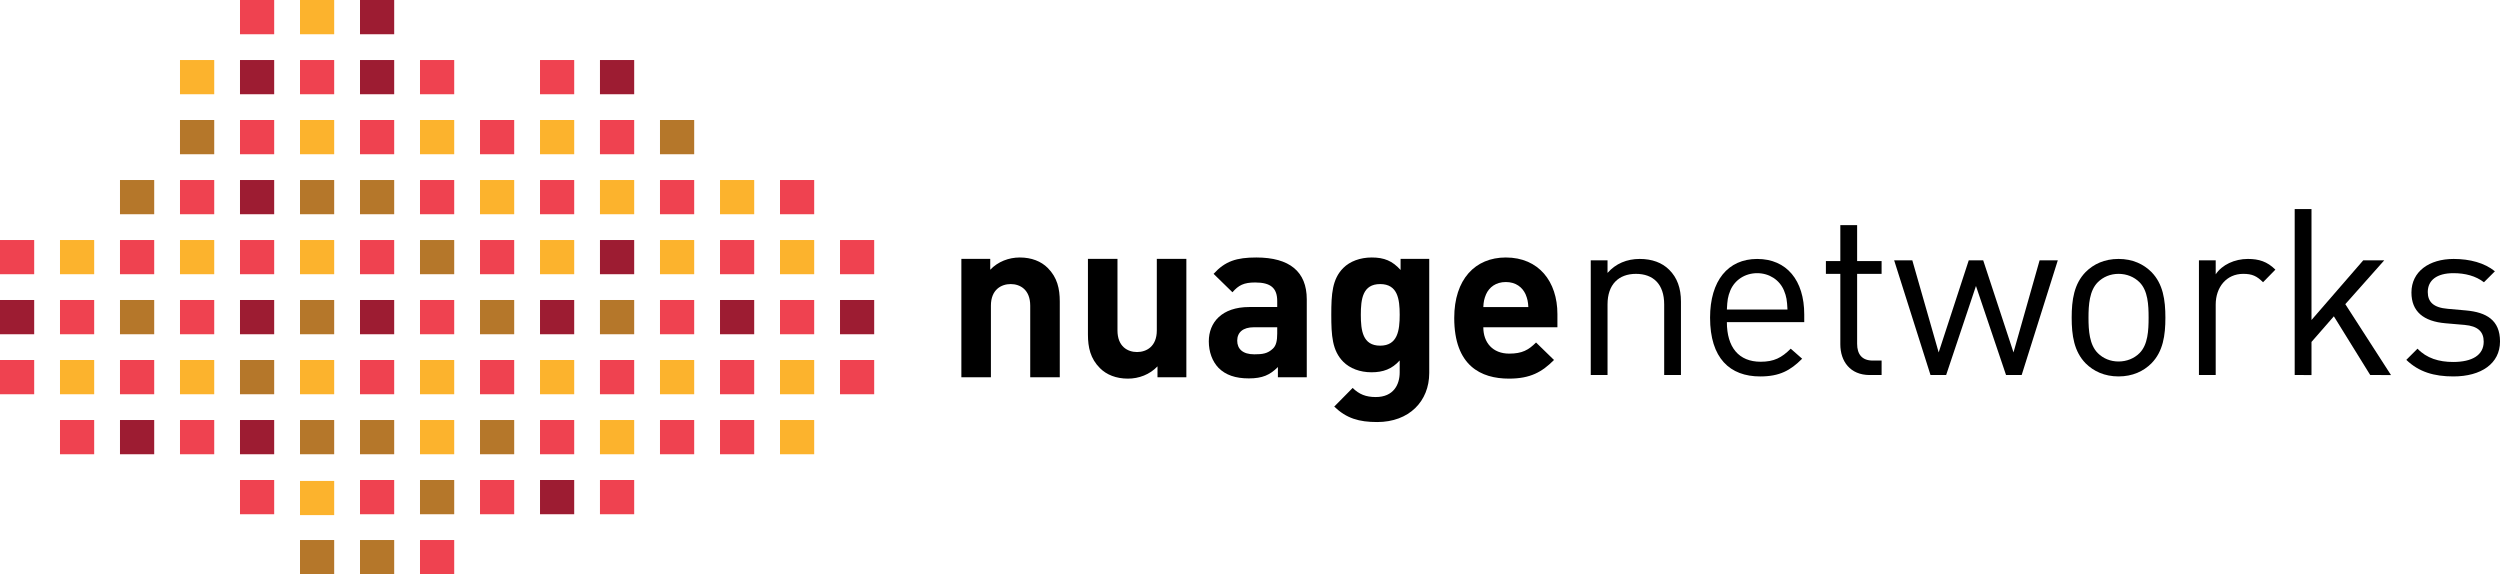 <?xml version="1.0" encoding="windows-1252"?>
<!DOCTYPE svg PUBLIC "-//W3C//DTD SVG 1.1//EN" "http://www.w3.org/Graphics/SVG/1.1/DTD/svg11.dtd">
<svg version="1.1" id="CMYK" xmlns="http://www.w3.org/2000/svg" xmlns:xlink="http://www.w3.org/1999/xlink" x="0px" y="0px" viewBox="0 0 308.647 70.895" style="enable-background:new 0 0 308.647 70.895;" xml:space="preserve">
<g>
  <g>
    <g>
      <rect x="37.038" y="0" style="fill:#FCB32D;" width="4.22" height="4.228"/>
      <rect x="29.629" y="0" style="fill:#EF4250;" width="4.221" height="4.228"/>
      <rect x="37.038" y="7.411" style="fill:#EF4250;" width="4.22" height="4.224"/>
      <rect x="29.629" y="7.411" style="fill:#9D1C32;" width="4.221" height="4.224"/>
      <rect x="51.852" y="14.815" style="fill:#FCB32D;" width="4.224" height="4.227"/>
      <rect x="44.445" y="22.225" style="fill:#B5772A;" width="4.221" height="4.224"/>
      <rect x="44.445" y="14.815" style="fill:#EF4250;" width="4.221" height="4.227"/>
      <rect x="51.852" y="7.411" style="fill:#EF4250;" width="4.224" height="4.224"/>
      <rect x="44.445" y="7.411" style="fill:#9D1C32;" width="4.221" height="4.224"/>
      <rect x="66.669" y="14.815" style="fill:#FCB32D;" width="4.221" height="4.227"/>
      <rect x="81.481" y="14.815" style="fill:#B5772A;" width="4.223" height="4.227"/>
      <rect x="59.261" y="14.815" style="fill:#EF4250;" width="4.221" height="4.227"/>
      <rect x="66.669" y="7.411" style="fill:#EF4250;" width="4.221" height="4.224"/>
      <rect x="44.445" y="0" style="fill:#9D1C32;" width="4.221" height="4.228"/>
      <rect x="37.038" y="14.815" style="fill:#FCB32D;" width="4.22" height="4.227"/>
      <rect x="22.221" y="7.411" style="fill:#FCB32D;" width="4.227" height="4.224"/>
      <rect x="29.629" y="14.815" style="fill:#EF4250;" width="4.221" height="4.227"/>
      <rect x="37.038" y="22.225" style="fill:#B5772A;" width="4.22" height="4.224"/>
      <rect x="22.221" y="14.815" style="fill:#B5772A;" width="4.227" height="4.227"/>
      <rect x="29.629" y="22.225" style="fill:#9D1C32;" width="4.221" height="4.224"/>
      <rect x="51.852" y="29.633" style="fill:#B5772A;" width="4.224" height="4.221"/>
      <rect x="44.445" y="29.633" style="fill:#EF4250;" width="4.221" height="4.221"/>
      <rect x="51.852" y="22.225" style="fill:#EF4250;" width="4.224" height="4.224"/>
      <rect x="44.445" y="66.67" style="fill:#B5772A;" width="4.221" height="4.225"/>
      <rect x="37.038" y="66.67" style="fill:#B5772A;" width="4.22" height="4.225"/>
      <rect x="51.852" y="66.67" style="fill:#EF4250;" width="4.224" height="4.225"/>
      <rect x="59.261" y="59.26" style="fill:#EF4250;" width="4.221" height="4.227"/>
      <rect x="37.038" y="29.633" style="fill:#FCB32D;" width="4.22" height="4.221"/>
      <rect x="37.038" y="59.375" style="fill:#FCB32D;" width="4.22" height="4.22"/>
      <rect x="29.629" y="29.633" style="fill:#EF4250;" width="4.221" height="4.221"/>
      <rect x="37.038" y="37.037" style="fill:#B5772A;" width="4.22" height="4.229"/>
      <rect x="29.629" y="37.037" style="fill:#9D1C32;" width="4.221" height="4.229"/>
      <rect x="51.852" y="44.445" style="fill:#FCB32D;" width="4.224" height="4.228"/>
      <rect x="44.445" y="51.854" style="fill:#B5772A;" width="4.221" height="4.227"/>
      <rect x="44.445" y="44.445" style="fill:#EF4250;" width="4.221" height="4.228"/>
      <rect x="51.852" y="37.037" style="fill:#EF4250;" width="4.224" height="4.229"/>
      <rect x="44.445" y="37.037" style="fill:#9D1C32;" width="4.221" height="4.229"/>
      <rect x="37.038" y="44.445" style="fill:#FCB32D;" width="4.22" height="4.228"/>
      <rect x="29.629" y="44.445" style="fill:#B5772A;" width="4.221" height="4.228"/>
      <rect x="14.813" y="22.225" style="fill:#B5772A;" width="4.225" height="4.224"/>
      <rect x="22.221" y="29.633" style="fill:#FCB32D;" width="4.227" height="4.221"/>
      <rect x="29.629" y="59.26" style="fill:#EF4250;" width="4.221" height="4.227"/>
      <rect x="14.813" y="29.633" style="fill:#EF4250;" width="4.225" height="4.221"/>
      <rect x="22.221" y="22.225" style="fill:#EF4250;" width="4.227" height="4.224"/>
      <rect x="7.406" y="29.633" style="fill:#FCB32D;" width="4.221" height="4.221"/>
      <rect x="0" y="29.633" style="fill:#EF4250;" width="4.221" height="4.221"/>
      <rect x="7.406" y="37.037" style="fill:#EF4250;" width="4.221" height="4.229"/>
      <rect x="0" y="37.037" style="fill:#9D1C32;" width="4.221" height="4.229"/>
      <rect x="22.221" y="44.445" style="fill:#FCB32D;" width="4.227" height="4.228"/>
      <rect x="14.813" y="44.445" style="fill:#EF4250;" width="4.225" height="4.228"/>
      <rect x="22.221" y="37.037" style="fill:#EF4250;" width="4.227" height="4.229"/>
      <rect x="22.221" y="51.854" style="fill:#EF4250;" width="4.227" height="4.227"/>
      <rect x="14.813" y="37.037" style="fill:#B5772A;" width="4.225" height="4.229"/>
      <rect x="7.406" y="51.854" style="fill:#EF4250;" width="4.221" height="4.227"/>
      <rect x="14.813" y="51.854" style="fill:#9D1C32;" width="4.225" height="4.227"/>
      <rect x="7.406" y="44.445" style="fill:#FCB32D;" width="4.221" height="4.228"/>
      <rect x="0" y="44.445" style="fill:#EF4250;" width="4.221" height="4.228"/>
      <rect x="74.071" y="7.411" style="fill:#9D1C32;" width="4.225" height="4.224"/>
      <rect x="74.071" y="14.815" style="fill:#EF4250;" width="4.225" height="4.227"/>
      <rect x="74.071" y="51.854" style="fill:#FCB32D;" width="4.225" height="4.227"/>
      <rect x="59.261" y="51.854" style="fill:#B5772A;" width="4.221" height="4.227"/>
      <rect x="74.071" y="59.26" style="fill:#EF4250;" width="4.225" height="4.227"/>
      <rect x="66.669" y="59.26" style="fill:#9D1C32;" width="4.221" height="4.227"/>
      <rect x="66.669" y="51.854" style="fill:#EF4250;" width="4.221" height="4.227"/>
      <rect x="81.481" y="51.854" style="fill:#EF4250;" width="4.223" height="4.227"/>
      <rect x="103.707" y="29.633" style="fill:#EF4250;" width="4.22" height="4.221"/>
      <rect x="96.298" y="29.633" style="fill:#FCB32D;" width="4.221" height="4.221"/>
      <rect x="88.892" y="29.633" style="fill:#EF4250;" width="4.221" height="4.221"/>
      <rect x="96.298" y="37.037" style="fill:#EF4250;" width="4.221" height="4.229"/>
      <rect x="88.892" y="37.037" style="fill:#9D1C32;" width="4.221" height="4.229"/>
      <rect x="59.261" y="44.445" style="fill:#EF4250;" width="4.221" height="4.228"/>
      <rect x="103.707" y="37.037" style="fill:#9D1C32;" width="4.22" height="4.229"/>
      <rect x="66.669" y="44.445" style="fill:#FCB32D;" width="4.221" height="4.228"/>
      <rect x="74.071" y="44.445" style="fill:#EF4250;" width="4.225" height="4.228"/>
      <rect x="81.481" y="29.633" style="fill:#FCB32D;" width="4.223" height="4.221"/>
      <rect x="74.071" y="29.633" style="fill:#9D1C32;" width="4.225" height="4.221"/>
      <rect x="66.669" y="29.633" style="fill:#FCB32D;" width="4.221" height="4.221"/>
      <rect x="59.261" y="29.633" style="fill:#EF4250;" width="4.221" height="4.221"/>
      <rect x="66.669" y="37.037" style="fill:#9D1C32;" width="4.221" height="4.229"/>
      <rect x="59.261" y="37.037" style="fill:#B5772A;" width="4.221" height="4.229"/>
      <rect x="81.481" y="44.445" style="fill:#FCB32D;" width="4.223" height="4.228"/>
      <rect x="88.892" y="44.445" style="fill:#EF4250;" width="4.221" height="4.228"/>
      <rect x="81.481" y="37.037" style="fill:#EF4250;" width="4.223" height="4.229"/>
      <rect x="74.071" y="37.037" style="fill:#B5772A;" width="4.225" height="4.229"/>
      <rect x="96.298" y="44.445" style="fill:#FCB32D;" width="4.221" height="4.228"/>
      <rect x="103.707" y="44.445" style="fill:#EF4250;" width="4.22" height="4.228"/>
      <rect x="59.261" y="22.225" style="fill:#FCB32D;" width="4.221" height="4.224"/>
      <rect x="66.669" y="22.225" style="fill:#EF4250;" width="4.221" height="4.224"/>
      <rect x="74.071" y="22.225" style="fill:#FCB32D;" width="4.225" height="4.224"/>
      <rect x="81.481" y="22.225" style="fill:#EF4250;" width="4.223" height="4.224"/>
      <rect x="88.892" y="22.225" style="fill:#FCB32D;" width="4.221" height="4.224"/>
      <rect x="96.298" y="22.225" style="fill:#EF4250;" width="4.221" height="4.224"/>
      <rect x="88.892" y="51.854" style="fill:#EF4250;" width="4.221" height="4.227"/>
      <rect x="96.298" y="51.854" style="fill:#FCB32D;" width="4.221" height="4.227"/>
      <rect x="37.038" y="51.854" style="fill:#B5772A;" width="4.22" height="4.227"/>
      <rect x="29.629" y="51.854" style="fill:#9D1C32;" width="4.221" height="4.227"/>
      <rect x="51.852" y="59.26" style="fill:#B5772A;" width="4.224" height="4.227"/>
      <rect x="44.445" y="59.26" style="fill:#EF4250;" width="4.221" height="4.227"/>
      <rect x="51.852" y="51.854" style="fill:#FCB32D;" width="4.224" height="4.227"/>
    </g>
  </g>
  <g>
    <g>
      <g>
        <g>
          <g>
            <g>
              <path d="M127.19,46.577v-8.84c0-1.992-1.262-2.666-2.412-2.666c-1.151,0-2.441,0.674-2.441,2.666v8.84h-3.648v-14.62h3.564                 v1.347c0.954-1.01,2.3-1.515,3.647-1.515c1.459,0,2.638,0.477,3.452,1.29c1.177,1.179,1.487,2.554,1.487,4.154v9.345H127.19z                 "/>
              <path d="M142.902,46.577v-1.348c-0.954,1.011-2.301,1.516-3.648,1.516c-1.46,0-2.637-0.478-3.452-1.291                 c-1.18-1.178-1.487-2.554-1.487-4.151v-9.346h3.647v8.839c0,1.994,1.264,2.666,2.415,2.666c1.15,0,2.441-0.672,2.441-2.666                 v-8.839h3.648v14.62H142.902z"/>
              <path d="M157.768,46.577v-1.263c-0.981,0.983-1.908,1.403-3.591,1.403c-1.656,0-2.862-0.42-3.731-1.291                 c-0.787-0.813-1.208-1.992-1.208-3.283c0-2.33,1.601-4.237,4.995-4.237h3.451v-0.73c0-1.6-0.786-2.301-2.722-2.301                 c-1.402,0-2.048,0.338-2.805,1.208l-2.33-2.273c1.432-1.571,2.835-2.02,5.276-2.02c4.098,0,6.229,1.739,6.229,5.164v9.625                 H157.768z M157.684,40.404h-2.89c-1.319,0-2.048,0.616-2.048,1.655c0,1.01,0.673,1.685,2.105,1.685                 c1.009,0,1.655-0.086,2.3-0.702c0.393-0.366,0.533-0.956,0.533-1.854V40.404z"/>
              <path d="M170.028,52.105c-2.244,0-3.787-0.449-5.305-1.907l2.273-2.303c0.812,0.786,1.627,1.123,2.861,1.123                 c2.189,0,2.947-1.544,2.947-3.031v-1.486c-0.955,1.066-2.049,1.46-3.48,1.46c-1.43,0-2.664-0.478-3.479-1.292                 c-1.375-1.375-1.486-3.255-1.486-5.808c0-2.555,0.111-4.408,1.486-5.783c0.814-0.813,2.076-1.29,3.508-1.29                 c1.543,0,2.553,0.421,3.562,1.543v-1.375h3.537v14.087C176.454,49.552,173.956,52.105,170.028,52.105z M170.393,35.071                 c-2.162,0-2.387,1.854-2.387,3.79c0,1.934,0.225,3.814,2.387,3.814c2.158,0,2.412-1.88,2.412-3.814                 C172.806,36.925,172.552,35.071,170.393,35.071z"/>
              <path d="M183.128,40.404c0,1.88,1.15,3.254,3.199,3.254c1.598,0,2.387-0.448,3.311-1.374l2.217,2.16                 c-1.486,1.487-2.918,2.301-5.557,2.301c-3.451,0-6.76-1.571-6.76-7.491c0-4.771,2.58-7.465,6.369-7.465                 c4.066,0,6.369,2.975,6.369,6.989v1.627H183.128z M188.347,36.334c-0.393-0.869-1.205-1.515-2.439-1.515                 c-1.236,0-2.051,0.646-2.441,1.515c-0.225,0.533-0.309,0.927-0.338,1.572h5.557                 C188.655,37.261,188.571,36.867,188.347,36.334z"/>
              <path d="M205.458,46.301v-8.72c0-2.505-1.354-3.771-3.482-3.771c-2.131,0-3.512,1.295-3.512,3.771v8.72h-2.072V32.142h2.072                 v1.553c1.008-1.152,2.389-1.727,3.971-1.727c1.527,0,2.762,0.461,3.627,1.323c1.006,0.98,1.467,2.304,1.467,3.943v9.066                 H205.458z"/>
              <path d="M213.198,39.769c0,3.107,1.467,4.891,4.17,4.891c1.641,0,2.59-0.488,3.713-1.612l1.41,1.239                 c-1.439,1.438-2.764,2.188-5.18,2.188c-3.742,0-6.188-2.246-6.188-7.253c0-4.575,2.217-7.252,5.814-7.252                 c3.652,0,5.812,2.648,5.812,6.85v0.95H213.198z M220.245,35.854c-0.547-1.295-1.811-2.129-3.307-2.129                 c-1.498,0-2.764,0.834-3.312,2.129c-0.314,0.776-0.373,1.21-0.428,2.36h7.482C220.622,37.063,220.563,36.63,220.245,35.854z"/>
              <path d="M230.833,46.301c-2.418,0-3.629-1.7-3.629-3.799v-8.691h-1.781v-1.583h1.781v-4.432h2.074v4.432h3.021v1.583h-3.021                 v8.634c0,1.295,0.604,2.069,1.926,2.069h1.096v1.787H230.833z"/>
              <path d="M249.593,46.301h-1.93l-3.713-10.994l-3.682,10.994h-1.93l-4.488-14.159h2.242l3.254,11.368l3.713-11.368h1.785                 l3.74,11.368l3.223-11.368h2.246L249.593,46.301z"/>
              <path d="M265.61,44.861c-0.978,0.976-2.33,1.612-4.057,1.612c-1.728,0-3.08-0.636-4.059-1.612                 c-1.437-1.467-1.727-3.453-1.727-5.641c0-2.187,0.289-4.172,1.727-5.64c0.979-0.978,2.33-1.612,4.059-1.612                 c1.727,0,3.078,0.635,4.057,1.612c1.441,1.468,1.727,3.454,1.727,5.64C267.337,41.408,267.052,43.395,265.61,44.861z                  M264.143,34.846c-0.662-0.661-1.582-1.036-2.59-1.036c-1.006,0-1.898,0.375-2.562,1.036                 c-1.035,1.036-1.148,2.792-1.148,4.375c0,1.582,0.113,3.34,1.148,4.374c0.664,0.662,1.557,1.035,2.562,1.035                 c1.008,0,1.928-0.373,2.59-1.035c1.035-1.034,1.121-2.792,1.121-4.374C265.265,37.639,265.179,35.882,264.143,34.846z"/>
              <path d="M279.392,34.846c-0.777-0.776-1.354-1.036-2.447-1.036c-2.072,0-3.397,1.641-3.397,3.798v8.692h-2.07V32.142h2.07                 v1.726c0.777-1.179,2.332-1.9,3.973-1.9c1.351,0,2.389,0.317,3.394,1.323L279.392,34.846z"/>
              <path d="M292.626,46.301l-4.49-7.251l-2.762,3.165v4.086H283.3V25.81h2.074v13.698l6.387-7.366h2.592l-4.805,5.41                 l5.639,8.749H292.626z"/>
              <path d="M302.893,46.474c-2.387,0-4.258-0.549-5.812-2.046l1.383-1.381c1.121,1.181,2.645,1.642,4.4,1.642                 c2.332,0,3.771-0.835,3.771-2.505c0-1.235-0.717-1.926-2.359-2.071l-2.332-0.2c-2.762-0.231-4.23-1.468-4.23-3.799                 c0-2.59,2.188-4.145,5.209-4.145c2.014,0,3.828,0.49,5.094,1.525l-1.352,1.353c-1.01-0.776-2.303-1.122-3.771-1.122                 c-2.07,0-3.164,0.892-3.164,2.33c0,1.21,0.691,1.928,2.473,2.072l2.274,0.202c2.478,0.231,4.172,1.179,4.172,3.827                 C308.647,44.891,306.319,46.474,302.893,46.474z"/>
            </g>
          </g>
        </g>
      </g>
    </g>
  </g>
</g>
</svg>